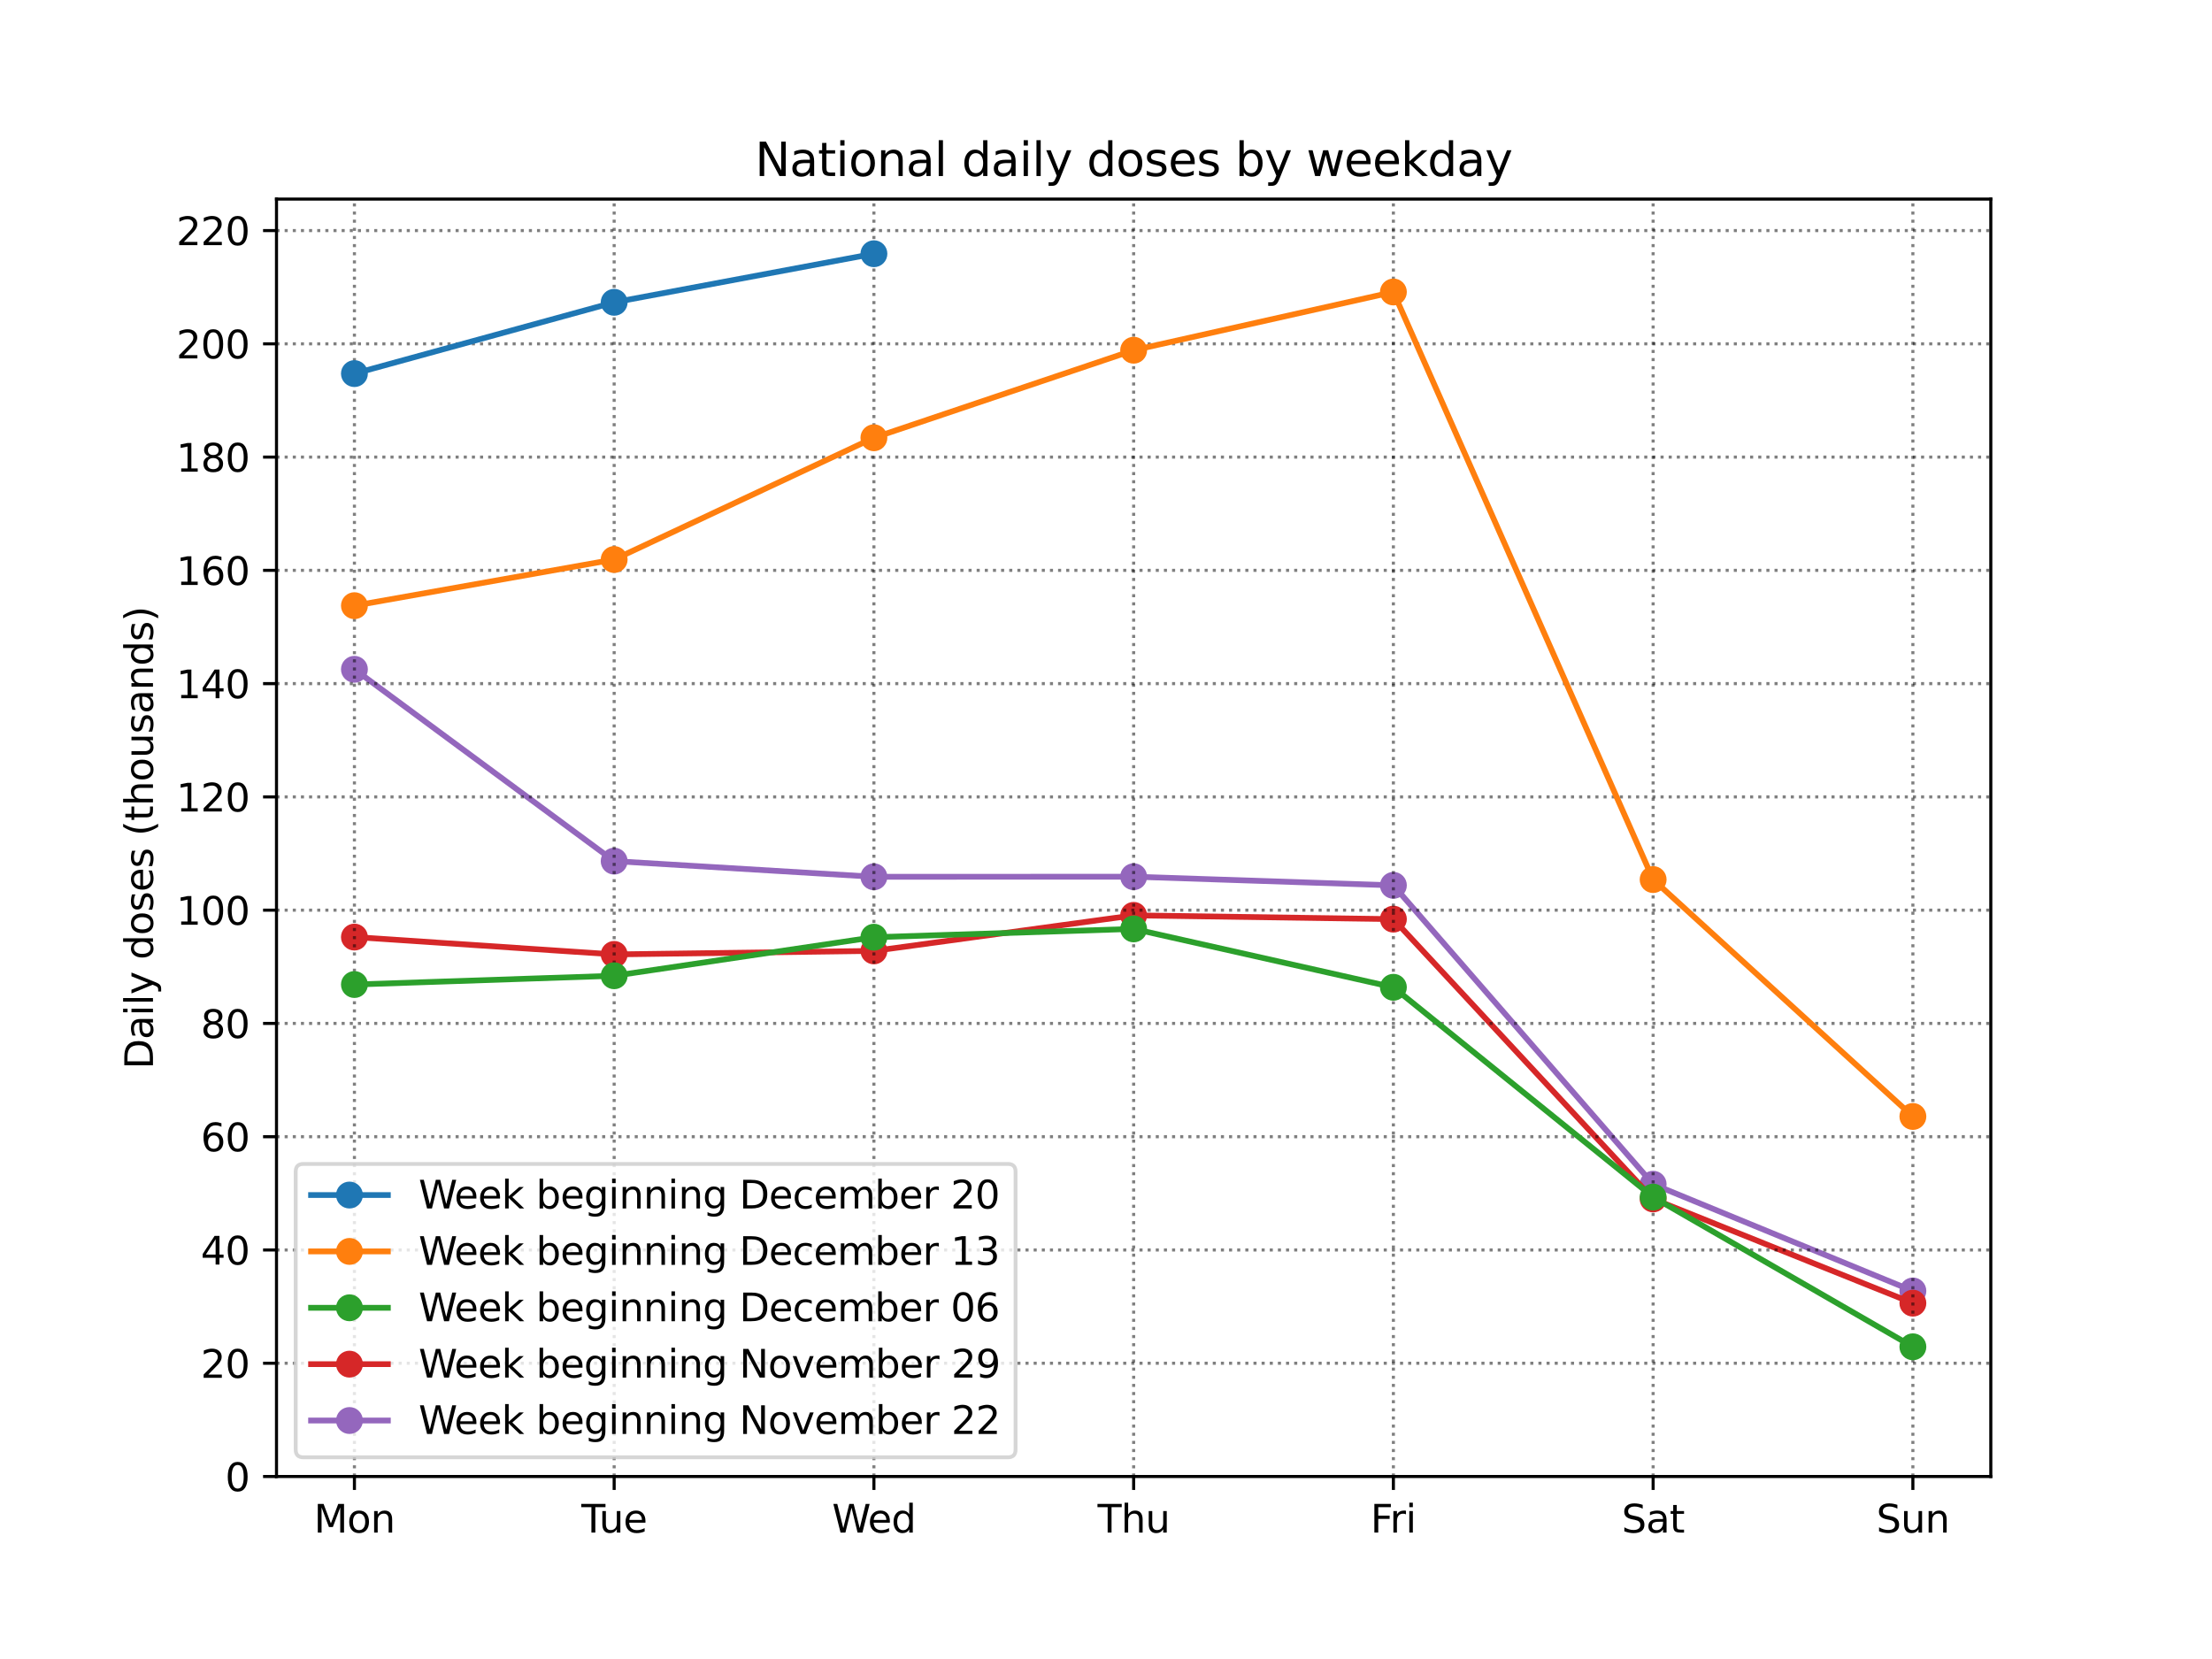 <?xml version="1.0" encoding="utf-8" standalone="no"?>
<!DOCTYPE svg PUBLIC "-//W3C//DTD SVG 1.1//EN"
  "http://www.w3.org/Graphics/SVG/1.1/DTD/svg11.dtd">
<svg xmlns:xlink="http://www.w3.org/1999/xlink" width="576pt" height="432pt" viewBox="0 0 576 432" xmlns="http://www.w3.org/2000/svg" version="1.1">
 <defs>
  <style type="text/css">*{stroke-linejoin: round; stroke-linecap: butt}</style>
 </defs>
 <g id="figure_1">
  <g id="patch_1">
   <path d="M 0 432 
L 576 432 
L 576 0 
L 0 0 
z
" style="fill: #ffffff"/>
  </g>
  <g id="axes_1">
   <g id="patch_2">
    <path d="M 72 384.48 
L 518.4 384.48 
L 518.4 51.84 
L 72 51.84 
z
" style="fill: #ffffff"/>
   </g>
   <g id="line2d_1">
    <path d="M 92.291 174.286 
L 159.927 224.234 
L 227.564 228.313 
L 295.2 228.292 
L 362.836 230.543 
L 430.473 308.37 
L 498.109 336.161 
" clip-path="url(#p7e3addf191)" style="fill: none; stroke: #9467bd; stroke-width: 1.5; stroke-linecap: square"/>
    <defs>
     <path id="mbd74ed7963" d="M 0 3 
C 0.796 3 1.559 2.684 2.121 2.121 
C 2.684 1.559 3 0.796 3 0 
C 3 -0.796 2.684 -1.559 2.121 -2.121 
C 1.559 -2.684 0.796 -3 0 -3 
C -0.796 -3 -1.559 -2.684 -2.121 -2.121 
C -2.684 -1.559 -3 -0.796 -3 0 
C -3 0.796 -2.684 1.559 -2.121 2.121 
C -1.559 2.684 -0.796 3 0 3 
z
" style="stroke: #9467bd"/>
    </defs>
    <g clip-path="url(#p7e3addf191)">
     <use xlink:href="#mbd74ed7963" x="92.291" y="174.286" style="fill: #9467bd; stroke: #9467bd"/>
     <use xlink:href="#mbd74ed7963" x="159.927" y="224.234" style="fill: #9467bd; stroke: #9467bd"/>
     <use xlink:href="#mbd74ed7963" x="227.564" y="228.313" style="fill: #9467bd; stroke: #9467bd"/>
     <use xlink:href="#mbd74ed7963" x="295.2" y="228.292" style="fill: #9467bd; stroke: #9467bd"/>
     <use xlink:href="#mbd74ed7963" x="362.836" y="230.543" style="fill: #9467bd; stroke: #9467bd"/>
     <use xlink:href="#mbd74ed7963" x="430.473" y="308.37" style="fill: #9467bd; stroke: #9467bd"/>
     <use xlink:href="#mbd74ed7963" x="498.109" y="336.161" style="fill: #9467bd; stroke: #9467bd"/>
    </g>
   </g>
   <g id="line2d_2">
    <path d="M 92.291 244.015 
L 159.927 248.526 
L 227.564 247.612 
L 295.2 238.356 
L 362.836 239.343 
L 430.473 312.2 
L 498.109 339.336 
" clip-path="url(#p7e3addf191)" style="fill: none; stroke: #d62728; stroke-width: 1.5; stroke-linecap: square"/>
    <defs>
     <path id="m107cbcd157" d="M 0 3 
C 0.796 3 1.559 2.684 2.121 2.121 
C 2.684 1.559 3 0.796 3 0 
C 3 -0.796 2.684 -1.559 2.121 -2.121 
C 1.559 -2.684 0.796 -3 0 -3 
C -0.796 -3 -1.559 -2.684 -2.121 -2.121 
C -2.684 -1.559 -3 -0.796 -3 0 
C -3 0.796 -2.684 1.559 -2.121 2.121 
C -1.559 2.684 -0.796 3 0 3 
z
" style="stroke: #d62728"/>
    </defs>
    <g clip-path="url(#p7e3addf191)">
     <use xlink:href="#m107cbcd157" x="92.291" y="244.015" style="fill: #d62728; stroke: #d62728"/>
     <use xlink:href="#m107cbcd157" x="159.927" y="248.526" style="fill: #d62728; stroke: #d62728"/>
     <use xlink:href="#m107cbcd157" x="227.564" y="247.612" style="fill: #d62728; stroke: #d62728"/>
     <use xlink:href="#m107cbcd157" x="295.2" y="238.356" style="fill: #d62728; stroke: #d62728"/>
     <use xlink:href="#m107cbcd157" x="362.836" y="239.343" style="fill: #d62728; stroke: #d62728"/>
     <use xlink:href="#m107cbcd157" x="430.473" y="312.2" style="fill: #d62728; stroke: #d62728"/>
     <use xlink:href="#m107cbcd157" x="498.109" y="339.336" style="fill: #d62728; stroke: #d62728"/>
    </g>
   </g>
   <g id="matplotlib.axis_1">
    <g id="xtick_1">
     <g id="line2d_3">
      <path d="M 92.291 384.48 
L 92.291 51.84 
" clip-path="url(#p7e3addf191)" style="fill: none; stroke-dasharray: 0.8,1.32; stroke-dashoffset: 0; stroke: #000000; stroke-opacity: 0.5; stroke-width: 0.8"/>
     </g>
     <g id="line2d_4">
      <defs>
       <path id="mf41f8ca41c" d="M 0 0 
L 0 3.5 
" style="stroke: #000000; stroke-width: 0.8"/>
      </defs>
      <g>
       <use xlink:href="#mf41f8ca41c" x="92.291" y="384.48" style="stroke: #000000; stroke-width: 0.8"/>
      </g>
     </g>
     <g id="text_1">
      <!-- Mon -->
      <g transform="translate(81.749 399.078)scale(0.1 -0.1)">
       <defs>
        <path id="DejaVuSans-4d" d="M 628 4666 
L 1569 4666 
L 2759 1491 
L 3956 4666 
L 4897 4666 
L 4897 0 
L 4281 0 
L 4281 4097 
L 3078 897 
L 2444 897 
L 1241 4097 
L 1241 0 
L 628 0 
L 628 4666 
z
" transform="scale(0.016)"/>
        <path id="DejaVuSans-6f" d="M 1959 3097 
Q 1497 3097 1228 2736 
Q 959 2375 959 1747 
Q 959 1119 1226 758 
Q 1494 397 1959 397 
Q 2419 397 2687 759 
Q 2956 1122 2956 1747 
Q 2956 2369 2687 2733 
Q 2419 3097 1959 3097 
z
M 1959 3584 
Q 2709 3584 3137 3096 
Q 3566 2609 3566 1747 
Q 3566 888 3137 398 
Q 2709 -91 1959 -91 
Q 1206 -91 779 398 
Q 353 888 353 1747 
Q 353 2609 779 3096 
Q 1206 3584 1959 3584 
z
" transform="scale(0.016)"/>
        <path id="DejaVuSans-6e" d="M 3513 2113 
L 3513 0 
L 2938 0 
L 2938 2094 
Q 2938 2591 2744 2837 
Q 2550 3084 2163 3084 
Q 1697 3084 1428 2787 
Q 1159 2491 1159 1978 
L 1159 0 
L 581 0 
L 581 3500 
L 1159 3500 
L 1159 2956 
Q 1366 3272 1645 3428 
Q 1925 3584 2291 3584 
Q 2894 3584 3203 3211 
Q 3513 2838 3513 2113 
z
" transform="scale(0.016)"/>
       </defs>
       <use xlink:href="#DejaVuSans-4d"/>
       <use xlink:href="#DejaVuSans-6f" x="86.279"/>
       <use xlink:href="#DejaVuSans-6e" x="147.461"/>
      </g>
     </g>
    </g>
    <g id="xtick_2">
     <g id="line2d_5">
      <path d="M 159.927 384.48 
L 159.927 51.84 
" clip-path="url(#p7e3addf191)" style="fill: none; stroke-dasharray: 0.8,1.32; stroke-dashoffset: 0; stroke: #000000; stroke-opacity: 0.5; stroke-width: 0.8"/>
     </g>
     <g id="line2d_6">
      <g>
       <use xlink:href="#mf41f8ca41c" x="159.927" y="384.48" style="stroke: #000000; stroke-width: 0.8"/>
      </g>
     </g>
     <g id="text_2">
      <!-- Tue -->
      <g transform="translate(151.384 399.078)scale(0.1 -0.1)">
       <defs>
        <path id="DejaVuSans-54" d="M -19 4666 
L 3928 4666 
L 3928 4134 
L 2272 4134 
L 2272 0 
L 1638 0 
L 1638 4134 
L -19 4134 
L -19 4666 
z
" transform="scale(0.016)"/>
        <path id="DejaVuSans-75" d="M 544 1381 
L 544 3500 
L 1119 3500 
L 1119 1403 
Q 1119 906 1312 657 
Q 1506 409 1894 409 
Q 2359 409 2629 706 
Q 2900 1003 2900 1516 
L 2900 3500 
L 3475 3500 
L 3475 0 
L 2900 0 
L 2900 538 
Q 2691 219 2414 64 
Q 2138 -91 1772 -91 
Q 1169 -91 856 284 
Q 544 659 544 1381 
z
M 1991 3584 
L 1991 3584 
z
" transform="scale(0.016)"/>
        <path id="DejaVuSans-65" d="M 3597 1894 
L 3597 1613 
L 953 1613 
Q 991 1019 1311 708 
Q 1631 397 2203 397 
Q 2534 397 2845 478 
Q 3156 559 3463 722 
L 3463 178 
Q 3153 47 2828 -22 
Q 2503 -91 2169 -91 
Q 1331 -91 842 396 
Q 353 884 353 1716 
Q 353 2575 817 3079 
Q 1281 3584 2069 3584 
Q 2775 3584 3186 3129 
Q 3597 2675 3597 1894 
z
M 3022 2063 
Q 3016 2534 2758 2815 
Q 2500 3097 2075 3097 
Q 1594 3097 1305 2825 
Q 1016 2553 972 2059 
L 3022 2063 
z
" transform="scale(0.016)"/>
       </defs>
       <use xlink:href="#DejaVuSans-54"/>
       <use xlink:href="#DejaVuSans-75" x="45.959"/>
       <use xlink:href="#DejaVuSans-65" x="109.338"/>
      </g>
     </g>
    </g>
    <g id="xtick_3">
     <g id="line2d_7">
      <path d="M 227.564 384.48 
L 227.564 51.84 
" clip-path="url(#p7e3addf191)" style="fill: none; stroke-dasharray: 0.8,1.32; stroke-dashoffset: 0; stroke: #000000; stroke-opacity: 0.5; stroke-width: 0.8"/>
     </g>
     <g id="line2d_8">
      <g>
       <use xlink:href="#mf41f8ca41c" x="227.564" y="384.48" style="stroke: #000000; stroke-width: 0.8"/>
      </g>
     </g>
     <g id="text_3">
      <!-- Wed -->
      <g transform="translate(216.663 399.078)scale(0.1 -0.1)">
       <defs>
        <path id="DejaVuSans-57" d="M 213 4666 
L 850 4666 
L 1831 722 
L 2809 4666 
L 3519 4666 
L 4500 722 
L 5478 4666 
L 6119 4666 
L 4947 0 
L 4153 0 
L 3169 4050 
L 2175 0 
L 1381 0 
L 213 4666 
z
" transform="scale(0.016)"/>
        <path id="DejaVuSans-64" d="M 2906 2969 
L 2906 4863 
L 3481 4863 
L 3481 0 
L 2906 0 
L 2906 525 
Q 2725 213 2448 61 
Q 2172 -91 1784 -91 
Q 1150 -91 751 415 
Q 353 922 353 1747 
Q 353 2572 751 3078 
Q 1150 3584 1784 3584 
Q 2172 3584 2448 3432 
Q 2725 3281 2906 2969 
z
M 947 1747 
Q 947 1113 1208 752 
Q 1469 391 1925 391 
Q 2381 391 2643 752 
Q 2906 1113 2906 1747 
Q 2906 2381 2643 2742 
Q 2381 3103 1925 3103 
Q 1469 3103 1208 2742 
Q 947 2381 947 1747 
z
" transform="scale(0.016)"/>
       </defs>
       <use xlink:href="#DejaVuSans-57"/>
       <use xlink:href="#DejaVuSans-65" x="93.002"/>
       <use xlink:href="#DejaVuSans-64" x="154.525"/>
      </g>
     </g>
    </g>
    <g id="xtick_4">
     <g id="line2d_9">
      <path d="M 295.2 384.48 
L 295.2 51.84 
" clip-path="url(#p7e3addf191)" style="fill: none; stroke-dasharray: 0.8,1.32; stroke-dashoffset: 0; stroke: #000000; stroke-opacity: 0.5; stroke-width: 0.8"/>
     </g>
     <g id="line2d_10">
      <g>
       <use xlink:href="#mf41f8ca41c" x="295.2" y="384.48" style="stroke: #000000; stroke-width: 0.8"/>
      </g>
     </g>
     <g id="text_4">
      <!-- Thu -->
      <g transform="translate(285.809 399.078)scale(0.1 -0.1)">
       <defs>
        <path id="DejaVuSans-68" d="M 3513 2113 
L 3513 0 
L 2938 0 
L 2938 2094 
Q 2938 2591 2744 2837 
Q 2550 3084 2163 3084 
Q 1697 3084 1428 2787 
Q 1159 2491 1159 1978 
L 1159 0 
L 581 0 
L 581 4863 
L 1159 4863 
L 1159 2956 
Q 1366 3272 1645 3428 
Q 1925 3584 2291 3584 
Q 2894 3584 3203 3211 
Q 3513 2838 3513 2113 
z
" transform="scale(0.016)"/>
       </defs>
       <use xlink:href="#DejaVuSans-54"/>
       <use xlink:href="#DejaVuSans-68" x="61.084"/>
       <use xlink:href="#DejaVuSans-75" x="124.463"/>
      </g>
     </g>
    </g>
    <g id="xtick_5">
     <g id="line2d_11">
      <path d="M 362.836 384.48 
L 362.836 51.84 
" clip-path="url(#p7e3addf191)" style="fill: none; stroke-dasharray: 0.8,1.32; stroke-dashoffset: 0; stroke: #000000; stroke-opacity: 0.5; stroke-width: 0.8"/>
     </g>
     <g id="line2d_12">
      <g>
       <use xlink:href="#mf41f8ca41c" x="362.836" y="384.48" style="stroke: #000000; stroke-width: 0.8"/>
      </g>
     </g>
     <g id="text_5">
      <!-- Fri -->
      <g transform="translate(356.879 399.078)scale(0.1 -0.1)">
       <defs>
        <path id="DejaVuSans-46" d="M 628 4666 
L 3309 4666 
L 3309 4134 
L 1259 4134 
L 1259 2759 
L 3109 2759 
L 3109 2228 
L 1259 2228 
L 1259 0 
L 628 0 
L 628 4666 
z
" transform="scale(0.016)"/>
        <path id="DejaVuSans-72" d="M 2631 2963 
Q 2534 3019 2420 3045 
Q 2306 3072 2169 3072 
Q 1681 3072 1420 2755 
Q 1159 2438 1159 1844 
L 1159 0 
L 581 0 
L 581 3500 
L 1159 3500 
L 1159 2956 
Q 1341 3275 1631 3429 
Q 1922 3584 2338 3584 
Q 2397 3584 2469 3576 
Q 2541 3569 2628 3553 
L 2631 2963 
z
" transform="scale(0.016)"/>
        <path id="DejaVuSans-69" d="M 603 3500 
L 1178 3500 
L 1178 0 
L 603 0 
L 603 3500 
z
M 603 4863 
L 1178 4863 
L 1178 4134 
L 603 4134 
L 603 4863 
z
" transform="scale(0.016)"/>
       </defs>
       <use xlink:href="#DejaVuSans-46"/>
       <use xlink:href="#DejaVuSans-72" x="50.27"/>
       <use xlink:href="#DejaVuSans-69" x="91.383"/>
      </g>
     </g>
    </g>
    <g id="xtick_6">
     <g id="line2d_13">
      <path d="M 430.473 384.48 
L 430.473 51.84 
" clip-path="url(#p7e3addf191)" style="fill: none; stroke-dasharray: 0.8,1.32; stroke-dashoffset: 0; stroke: #000000; stroke-opacity: 0.5; stroke-width: 0.8"/>
     </g>
     <g id="line2d_14">
      <g>
       <use xlink:href="#mf41f8ca41c" x="430.473" y="384.48" style="stroke: #000000; stroke-width: 0.8"/>
      </g>
     </g>
     <g id="text_6">
      <!-- Sat -->
      <g transform="translate(422.274 399.078)scale(0.1 -0.1)">
       <defs>
        <path id="DejaVuSans-53" d="M 3425 4513 
L 3425 3897 
Q 3066 4069 2747 4153 
Q 2428 4238 2131 4238 
Q 1616 4238 1336 4038 
Q 1056 3838 1056 3469 
Q 1056 3159 1242 3001 
Q 1428 2844 1947 2747 
L 2328 2669 
Q 3034 2534 3370 2195 
Q 3706 1856 3706 1288 
Q 3706 609 3251 259 
Q 2797 -91 1919 -91 
Q 1588 -91 1214 -16 
Q 841 59 441 206 
L 441 856 
Q 825 641 1194 531 
Q 1563 422 1919 422 
Q 2459 422 2753 634 
Q 3047 847 3047 1241 
Q 3047 1584 2836 1778 
Q 2625 1972 2144 2069 
L 1759 2144 
Q 1053 2284 737 2584 
Q 422 2884 422 3419 
Q 422 4038 858 4394 
Q 1294 4750 2059 4750 
Q 2388 4750 2728 4690 
Q 3069 4631 3425 4513 
z
" transform="scale(0.016)"/>
        <path id="DejaVuSans-61" d="M 2194 1759 
Q 1497 1759 1228 1600 
Q 959 1441 959 1056 
Q 959 750 1161 570 
Q 1363 391 1709 391 
Q 2188 391 2477 730 
Q 2766 1069 2766 1631 
L 2766 1759 
L 2194 1759 
z
M 3341 1997 
L 3341 0 
L 2766 0 
L 2766 531 
Q 2569 213 2275 61 
Q 1981 -91 1556 -91 
Q 1019 -91 701 211 
Q 384 513 384 1019 
Q 384 1609 779 1909 
Q 1175 2209 1959 2209 
L 2766 2209 
L 2766 2266 
Q 2766 2663 2505 2880 
Q 2244 3097 1772 3097 
Q 1472 3097 1187 3025 
Q 903 2953 641 2809 
L 641 3341 
Q 956 3463 1253 3523 
Q 1550 3584 1831 3584 
Q 2591 3584 2966 3190 
Q 3341 2797 3341 1997 
z
" transform="scale(0.016)"/>
        <path id="DejaVuSans-74" d="M 1172 4494 
L 1172 3500 
L 2356 3500 
L 2356 3053 
L 1172 3053 
L 1172 1153 
Q 1172 725 1289 603 
Q 1406 481 1766 481 
L 2356 481 
L 2356 0 
L 1766 0 
Q 1100 0 847 248 
Q 594 497 594 1153 
L 594 3053 
L 172 3053 
L 172 3500 
L 594 3500 
L 594 4494 
L 1172 4494 
z
" transform="scale(0.016)"/>
       </defs>
       <use xlink:href="#DejaVuSans-53"/>
       <use xlink:href="#DejaVuSans-61" x="63.477"/>
       <use xlink:href="#DejaVuSans-74" x="124.756"/>
      </g>
     </g>
    </g>
    <g id="xtick_7">
     <g id="line2d_15">
      <path d="M 498.109 384.48 
L 498.109 51.84 
" clip-path="url(#p7e3addf191)" style="fill: none; stroke-dasharray: 0.8,1.32; stroke-dashoffset: 0; stroke: #000000; stroke-opacity: 0.5; stroke-width: 0.8"/>
     </g>
     <g id="line2d_16">
      <g>
       <use xlink:href="#mf41f8ca41c" x="498.109" y="384.48" style="stroke: #000000; stroke-width: 0.8"/>
      </g>
     </g>
     <g id="text_7">
      <!-- Sun -->
      <g transform="translate(488.597 399.078)scale(0.1 -0.1)">
       <use xlink:href="#DejaVuSans-53"/>
       <use xlink:href="#DejaVuSans-75" x="63.477"/>
       <use xlink:href="#DejaVuSans-6e" x="126.855"/>
      </g>
     </g>
    </g>
   </g>
   <g id="matplotlib.axis_2">
    <g id="ytick_1">
     <g id="line2d_17">
      <path d="M 72 384.48 
L 518.4 384.48 
" clip-path="url(#p7e3addf191)" style="fill: none; stroke-dasharray: 0.8,1.32; stroke-dashoffset: 0; stroke: #000000; stroke-opacity: 0.5; stroke-width: 0.8"/>
     </g>
     <g id="line2d_18">
      <defs>
       <path id="md58993899c" d="M 0 0 
L -3.5 0 
" style="stroke: #000000; stroke-width: 0.8"/>
      </defs>
      <g>
       <use xlink:href="#md58993899c" x="72" y="384.48" style="stroke: #000000; stroke-width: 0.8"/>
      </g>
     </g>
     <g id="text_8">
      <!-- 0 -->
      <g transform="translate(58.638 388.279)scale(0.1 -0.1)">
       <defs>
        <path id="DejaVuSans-30" d="M 2034 4250 
Q 1547 4250 1301 3770 
Q 1056 3291 1056 2328 
Q 1056 1369 1301 889 
Q 1547 409 2034 409 
Q 2525 409 2770 889 
Q 3016 1369 3016 2328 
Q 3016 3291 2770 3770 
Q 2525 4250 2034 4250 
z
M 2034 4750 
Q 2819 4750 3233 4129 
Q 3647 3509 3647 2328 
Q 3647 1150 3233 529 
Q 2819 -91 2034 -91 
Q 1250 -91 836 529 
Q 422 1150 422 2328 
Q 422 3509 836 4129 
Q 1250 4750 2034 4750 
z
" transform="scale(0.016)"/>
       </defs>
       <use xlink:href="#DejaVuSans-30"/>
      </g>
     </g>
    </g>
    <g id="ytick_2">
     <g id="line2d_19">
      <path d="M 72 354.985 
L 518.4 354.985 
" clip-path="url(#p7e3addf191)" style="fill: none; stroke-dasharray: 0.8,1.32; stroke-dashoffset: 0; stroke: #000000; stroke-opacity: 0.5; stroke-width: 0.8"/>
     </g>
     <g id="line2d_20">
      <g>
       <use xlink:href="#md58993899c" x="72" y="354.985" style="stroke: #000000; stroke-width: 0.8"/>
      </g>
     </g>
     <g id="text_9">
      <!-- 20 -->
      <g transform="translate(52.275 358.784)scale(0.1 -0.1)">
       <defs>
        <path id="DejaVuSans-32" d="M 1228 531 
L 3431 531 
L 3431 0 
L 469 0 
L 469 531 
Q 828 903 1448 1529 
Q 2069 2156 2228 2338 
Q 2531 2678 2651 2914 
Q 2772 3150 2772 3378 
Q 2772 3750 2511 3984 
Q 2250 4219 1831 4219 
Q 1534 4219 1204 4116 
Q 875 4013 500 3803 
L 500 4441 
Q 881 4594 1212 4672 
Q 1544 4750 1819 4750 
Q 2544 4750 2975 4387 
Q 3406 4025 3406 3419 
Q 3406 3131 3298 2873 
Q 3191 2616 2906 2266 
Q 2828 2175 2409 1742 
Q 1991 1309 1228 531 
z
" transform="scale(0.016)"/>
       </defs>
       <use xlink:href="#DejaVuSans-32"/>
       <use xlink:href="#DejaVuSans-30" x="63.623"/>
      </g>
     </g>
    </g>
    <g id="ytick_3">
     <g id="line2d_21">
      <path d="M 72 325.49 
L 518.4 325.49 
" clip-path="url(#p7e3addf191)" style="fill: none; stroke-dasharray: 0.8,1.32; stroke-dashoffset: 0; stroke: #000000; stroke-opacity: 0.5; stroke-width: 0.8"/>
     </g>
     <g id="line2d_22">
      <g>
       <use xlink:href="#md58993899c" x="72" y="325.49" style="stroke: #000000; stroke-width: 0.8"/>
      </g>
     </g>
     <g id="text_10">
      <!-- 40 -->
      <g transform="translate(52.275 329.289)scale(0.1 -0.1)">
       <defs>
        <path id="DejaVuSans-34" d="M 2419 4116 
L 825 1625 
L 2419 1625 
L 2419 4116 
z
M 2253 4666 
L 3047 4666 
L 3047 1625 
L 3713 1625 
L 3713 1100 
L 3047 1100 
L 3047 0 
L 2419 0 
L 2419 1100 
L 313 1100 
L 313 1709 
L 2253 4666 
z
" transform="scale(0.016)"/>
       </defs>
       <use xlink:href="#DejaVuSans-34"/>
       <use xlink:href="#DejaVuSans-30" x="63.623"/>
      </g>
     </g>
    </g>
    <g id="ytick_4">
     <g id="line2d_23">
      <path d="M 72 295.995 
L 518.4 295.995 
" clip-path="url(#p7e3addf191)" style="fill: none; stroke-dasharray: 0.8,1.32; stroke-dashoffset: 0; stroke: #000000; stroke-opacity: 0.5; stroke-width: 0.8"/>
     </g>
     <g id="line2d_24">
      <g>
       <use xlink:href="#md58993899c" x="72" y="295.995" style="stroke: #000000; stroke-width: 0.8"/>
      </g>
     </g>
     <g id="text_11">
      <!-- 60 -->
      <g transform="translate(52.275 299.794)scale(0.1 -0.1)">
       <defs>
        <path id="DejaVuSans-36" d="M 2113 2584 
Q 1688 2584 1439 2293 
Q 1191 2003 1191 1497 
Q 1191 994 1439 701 
Q 1688 409 2113 409 
Q 2538 409 2786 701 
Q 3034 994 3034 1497 
Q 3034 2003 2786 2293 
Q 2538 2584 2113 2584 
z
M 3366 4563 
L 3366 3988 
Q 3128 4100 2886 4159 
Q 2644 4219 2406 4219 
Q 1781 4219 1451 3797 
Q 1122 3375 1075 2522 
Q 1259 2794 1537 2939 
Q 1816 3084 2150 3084 
Q 2853 3084 3261 2657 
Q 3669 2231 3669 1497 
Q 3669 778 3244 343 
Q 2819 -91 2113 -91 
Q 1303 -91 875 529 
Q 447 1150 447 2328 
Q 447 3434 972 4092 
Q 1497 4750 2381 4750 
Q 2619 4750 2861 4703 
Q 3103 4656 3366 4563 
z
" transform="scale(0.016)"/>
       </defs>
       <use xlink:href="#DejaVuSans-36"/>
       <use xlink:href="#DejaVuSans-30" x="63.623"/>
      </g>
     </g>
    </g>
    <g id="ytick_5">
     <g id="line2d_25">
      <path d="M 72 266.5 
L 518.4 266.5 
" clip-path="url(#p7e3addf191)" style="fill: none; stroke-dasharray: 0.8,1.32; stroke-dashoffset: 0; stroke: #000000; stroke-opacity: 0.5; stroke-width: 0.8"/>
     </g>
     <g id="line2d_26">
      <g>
       <use xlink:href="#md58993899c" x="72" y="266.5" style="stroke: #000000; stroke-width: 0.8"/>
      </g>
     </g>
     <g id="text_12">
      <!-- 80 -->
      <g transform="translate(52.275 270.299)scale(0.1 -0.1)">
       <defs>
        <path id="DejaVuSans-38" d="M 2034 2216 
Q 1584 2216 1326 1975 
Q 1069 1734 1069 1313 
Q 1069 891 1326 650 
Q 1584 409 2034 409 
Q 2484 409 2743 651 
Q 3003 894 3003 1313 
Q 3003 1734 2745 1975 
Q 2488 2216 2034 2216 
z
M 1403 2484 
Q 997 2584 770 2862 
Q 544 3141 544 3541 
Q 544 4100 942 4425 
Q 1341 4750 2034 4750 
Q 2731 4750 3128 4425 
Q 3525 4100 3525 3541 
Q 3525 3141 3298 2862 
Q 3072 2584 2669 2484 
Q 3125 2378 3379 2068 
Q 3634 1759 3634 1313 
Q 3634 634 3220 271 
Q 2806 -91 2034 -91 
Q 1263 -91 848 271 
Q 434 634 434 1313 
Q 434 1759 690 2068 
Q 947 2378 1403 2484 
z
M 1172 3481 
Q 1172 3119 1398 2916 
Q 1625 2713 2034 2713 
Q 2441 2713 2670 2916 
Q 2900 3119 2900 3481 
Q 2900 3844 2670 4047 
Q 2441 4250 2034 4250 
Q 1625 4250 1398 4047 
Q 1172 3844 1172 3481 
z
" transform="scale(0.016)"/>
       </defs>
       <use xlink:href="#DejaVuSans-38"/>
       <use xlink:href="#DejaVuSans-30" x="63.623"/>
      </g>
     </g>
    </g>
    <g id="ytick_6">
     <g id="line2d_27">
      <path d="M 72 237.005 
L 518.4 237.005 
" clip-path="url(#p7e3addf191)" style="fill: none; stroke-dasharray: 0.8,1.32; stroke-dashoffset: 0; stroke: #000000; stroke-opacity: 0.5; stroke-width: 0.8"/>
     </g>
     <g id="line2d_28">
      <g>
       <use xlink:href="#md58993899c" x="72" y="237.005" style="stroke: #000000; stroke-width: 0.8"/>
      </g>
     </g>
     <g id="text_13">
      <!-- 100 -->
      <g transform="translate(45.913 240.804)scale(0.1 -0.1)">
       <defs>
        <path id="DejaVuSans-31" d="M 794 531 
L 1825 531 
L 1825 4091 
L 703 3866 
L 703 4441 
L 1819 4666 
L 2450 4666 
L 2450 531 
L 3481 531 
L 3481 0 
L 794 0 
L 794 531 
z
" transform="scale(0.016)"/>
       </defs>
       <use xlink:href="#DejaVuSans-31"/>
       <use xlink:href="#DejaVuSans-30" x="63.623"/>
       <use xlink:href="#DejaVuSans-30" x="127.246"/>
      </g>
     </g>
    </g>
    <g id="ytick_7">
     <g id="line2d_29">
      <path d="M 72 207.51 
L 518.4 207.51 
" clip-path="url(#p7e3addf191)" style="fill: none; stroke-dasharray: 0.8,1.32; stroke-dashoffset: 0; stroke: #000000; stroke-opacity: 0.5; stroke-width: 0.8"/>
     </g>
     <g id="line2d_30">
      <g>
       <use xlink:href="#md58993899c" x="72" y="207.51" style="stroke: #000000; stroke-width: 0.8"/>
      </g>
     </g>
     <g id="text_14">
      <!-- 120 -->
      <g transform="translate(45.913 211.309)scale(0.1 -0.1)">
       <use xlink:href="#DejaVuSans-31"/>
       <use xlink:href="#DejaVuSans-32" x="63.623"/>
       <use xlink:href="#DejaVuSans-30" x="127.246"/>
      </g>
     </g>
    </g>
    <g id="ytick_8">
     <g id="line2d_31">
      <path d="M 72 178.015 
L 518.4 178.015 
" clip-path="url(#p7e3addf191)" style="fill: none; stroke-dasharray: 0.8,1.32; stroke-dashoffset: 0; stroke: #000000; stroke-opacity: 0.5; stroke-width: 0.8"/>
     </g>
     <g id="line2d_32">
      <g>
       <use xlink:href="#md58993899c" x="72" y="178.015" style="stroke: #000000; stroke-width: 0.8"/>
      </g>
     </g>
     <g id="text_15">
      <!-- 140 -->
      <g transform="translate(45.913 181.815)scale(0.1 -0.1)">
       <use xlink:href="#DejaVuSans-31"/>
       <use xlink:href="#DejaVuSans-34" x="63.623"/>
       <use xlink:href="#DejaVuSans-30" x="127.246"/>
      </g>
     </g>
    </g>
    <g id="ytick_9">
     <g id="line2d_33">
      <path d="M 72 148.52 
L 518.4 148.52 
" clip-path="url(#p7e3addf191)" style="fill: none; stroke-dasharray: 0.8,1.32; stroke-dashoffset: 0; stroke: #000000; stroke-opacity: 0.5; stroke-width: 0.8"/>
     </g>
     <g id="line2d_34">
      <g>
       <use xlink:href="#md58993899c" x="72" y="148.52" style="stroke: #000000; stroke-width: 0.8"/>
      </g>
     </g>
     <g id="text_16">
      <!-- 160 -->
      <g transform="translate(45.913 152.32)scale(0.1 -0.1)">
       <use xlink:href="#DejaVuSans-31"/>
       <use xlink:href="#DejaVuSans-36" x="63.623"/>
       <use xlink:href="#DejaVuSans-30" x="127.246"/>
      </g>
     </g>
    </g>
    <g id="ytick_10">
     <g id="line2d_35">
      <path d="M 72 119.025 
L 518.4 119.025 
" clip-path="url(#p7e3addf191)" style="fill: none; stroke-dasharray: 0.8,1.32; stroke-dashoffset: 0; stroke: #000000; stroke-opacity: 0.5; stroke-width: 0.8"/>
     </g>
     <g id="line2d_36">
      <g>
       <use xlink:href="#md58993899c" x="72" y="119.025" style="stroke: #000000; stroke-width: 0.8"/>
      </g>
     </g>
     <g id="text_17">
      <!-- 180 -->
      <g transform="translate(45.913 122.825)scale(0.1 -0.1)">
       <use xlink:href="#DejaVuSans-31"/>
       <use xlink:href="#DejaVuSans-38" x="63.623"/>
       <use xlink:href="#DejaVuSans-30" x="127.246"/>
      </g>
     </g>
    </g>
    <g id="ytick_11">
     <g id="line2d_37">
      <path d="M 72 89.53 
L 518.4 89.53 
" clip-path="url(#p7e3addf191)" style="fill: none; stroke-dasharray: 0.8,1.32; stroke-dashoffset: 0; stroke: #000000; stroke-opacity: 0.5; stroke-width: 0.8"/>
     </g>
     <g id="line2d_38">
      <g>
       <use xlink:href="#md58993899c" x="72" y="89.53" style="stroke: #000000; stroke-width: 0.8"/>
      </g>
     </g>
     <g id="text_18">
      <!-- 200 -->
      <g transform="translate(45.913 93.33)scale(0.1 -0.1)">
       <use xlink:href="#DejaVuSans-32"/>
       <use xlink:href="#DejaVuSans-30" x="63.623"/>
       <use xlink:href="#DejaVuSans-30" x="127.246"/>
      </g>
     </g>
    </g>
    <g id="ytick_12">
     <g id="line2d_39">
      <path d="M 72 60.035 
L 518.4 60.035 
" clip-path="url(#p7e3addf191)" style="fill: none; stroke-dasharray: 0.8,1.32; stroke-dashoffset: 0; stroke: #000000; stroke-opacity: 0.5; stroke-width: 0.8"/>
     </g>
     <g id="line2d_40">
      <g>
       <use xlink:href="#md58993899c" x="72" y="60.035" style="stroke: #000000; stroke-width: 0.8"/>
      </g>
     </g>
     <g id="text_19">
      <!-- 220 -->
      <g transform="translate(45.913 63.835)scale(0.1 -0.1)">
       <use xlink:href="#DejaVuSans-32"/>
       <use xlink:href="#DejaVuSans-32" x="63.623"/>
       <use xlink:href="#DejaVuSans-30" x="127.246"/>
      </g>
     </g>
    </g>
    <g id="text_20">
     <!-- Daily doses (thousands) -->
     <g transform="translate(39.833 278.384)rotate(-90)scale(0.1 -0.1)">
      <defs>
       <path id="DejaVuSans-44" d="M 1259 4147 
L 1259 519 
L 2022 519 
Q 2988 519 3436 956 
Q 3884 1394 3884 2338 
Q 3884 3275 3436 3711 
Q 2988 4147 2022 4147 
L 1259 4147 
z
M 628 4666 
L 1925 4666 
Q 3281 4666 3915 4102 
Q 4550 3538 4550 2338 
Q 4550 1131 3912 565 
Q 3275 0 1925 0 
L 628 0 
L 628 4666 
z
" transform="scale(0.016)"/>
       <path id="DejaVuSans-6c" d="M 603 4863 
L 1178 4863 
L 1178 0 
L 603 0 
L 603 4863 
z
" transform="scale(0.016)"/>
       <path id="DejaVuSans-79" d="M 2059 -325 
Q 1816 -950 1584 -1140 
Q 1353 -1331 966 -1331 
L 506 -1331 
L 506 -850 
L 844 -850 
Q 1081 -850 1212 -737 
Q 1344 -625 1503 -206 
L 1606 56 
L 191 3500 
L 800 3500 
L 1894 763 
L 2988 3500 
L 3597 3500 
L 2059 -325 
z
" transform="scale(0.016)"/>
       <path id="DejaVuSans-20" transform="scale(0.016)"/>
       <path id="DejaVuSans-73" d="M 2834 3397 
L 2834 2853 
Q 2591 2978 2328 3040 
Q 2066 3103 1784 3103 
Q 1356 3103 1142 2972 
Q 928 2841 928 2578 
Q 928 2378 1081 2264 
Q 1234 2150 1697 2047 
L 1894 2003 
Q 2506 1872 2764 1633 
Q 3022 1394 3022 966 
Q 3022 478 2636 193 
Q 2250 -91 1575 -91 
Q 1294 -91 989 -36 
Q 684 19 347 128 
L 347 722 
Q 666 556 975 473 
Q 1284 391 1588 391 
Q 1994 391 2212 530 
Q 2431 669 2431 922 
Q 2431 1156 2273 1281 
Q 2116 1406 1581 1522 
L 1381 1569 
Q 847 1681 609 1914 
Q 372 2147 372 2553 
Q 372 3047 722 3315 
Q 1072 3584 1716 3584 
Q 2034 3584 2315 3537 
Q 2597 3491 2834 3397 
z
" transform="scale(0.016)"/>
       <path id="DejaVuSans-28" d="M 1984 4856 
Q 1566 4138 1362 3434 
Q 1159 2731 1159 2009 
Q 1159 1288 1364 580 
Q 1569 -128 1984 -844 
L 1484 -844 
Q 1016 -109 783 600 
Q 550 1309 550 2009 
Q 550 2706 781 3412 
Q 1013 4119 1484 4856 
L 1984 4856 
z
" transform="scale(0.016)"/>
       <path id="DejaVuSans-29" d="M 513 4856 
L 1013 4856 
Q 1481 4119 1714 3412 
Q 1947 2706 1947 2009 
Q 1947 1309 1714 600 
Q 1481 -109 1013 -844 
L 513 -844 
Q 928 -128 1133 580 
Q 1338 1288 1338 2009 
Q 1338 2731 1133 3434 
Q 928 4138 513 4856 
z
" transform="scale(0.016)"/>
      </defs>
      <use xlink:href="#DejaVuSans-44"/>
      <use xlink:href="#DejaVuSans-61" x="77.002"/>
      <use xlink:href="#DejaVuSans-69" x="138.281"/>
      <use xlink:href="#DejaVuSans-6c" x="166.064"/>
      <use xlink:href="#DejaVuSans-79" x="193.848"/>
      <use xlink:href="#DejaVuSans-20" x="253.027"/>
      <use xlink:href="#DejaVuSans-64" x="284.814"/>
      <use xlink:href="#DejaVuSans-6f" x="348.291"/>
      <use xlink:href="#DejaVuSans-73" x="409.473"/>
      <use xlink:href="#DejaVuSans-65" x="461.572"/>
      <use xlink:href="#DejaVuSans-73" x="523.096"/>
      <use xlink:href="#DejaVuSans-20" x="575.195"/>
      <use xlink:href="#DejaVuSans-28" x="606.982"/>
      <use xlink:href="#DejaVuSans-74" x="645.996"/>
      <use xlink:href="#DejaVuSans-68" x="685.205"/>
      <use xlink:href="#DejaVuSans-6f" x="748.584"/>
      <use xlink:href="#DejaVuSans-75" x="809.766"/>
      <use xlink:href="#DejaVuSans-73" x="873.145"/>
      <use xlink:href="#DejaVuSans-61" x="925.244"/>
      <use xlink:href="#DejaVuSans-6e" x="986.523"/>
      <use xlink:href="#DejaVuSans-64" x="1049.902"/>
      <use xlink:href="#DejaVuSans-73" x="1113.379"/>
      <use xlink:href="#DejaVuSans-29" x="1165.479"/>
     </g>
    </g>
   </g>
   <g id="line2d_41">
    <path d="M 92.291 256.369 
L 159.927 254.087 
L 227.564 244.049 
L 295.2 241.884 
L 362.836 257.087 
L 430.473 311.72 
L 498.109 350.704 
" clip-path="url(#p7e3addf191)" style="fill: none; stroke: #2ca02c; stroke-width: 1.5; stroke-linecap: square"/>
    <defs>
     <path id="mf1ac24d03b" d="M 0 3 
C 0.796 3 1.559 2.684 2.121 2.121 
C 2.684 1.559 3 0.796 3 0 
C 3 -0.796 2.684 -1.559 2.121 -2.121 
C 1.559 -2.684 0.796 -3 0 -3 
C -0.796 -3 -1.559 -2.684 -2.121 -2.121 
C -2.684 -1.559 -3 -0.796 -3 0 
C -3 0.796 -2.684 1.559 -2.121 2.121 
C -1.559 2.684 -0.796 3 0 3 
z
" style="stroke: #2ca02c"/>
    </defs>
    <g clip-path="url(#p7e3addf191)">
     <use xlink:href="#mf1ac24d03b" x="92.291" y="256.369" style="fill: #2ca02c; stroke: #2ca02c"/>
     <use xlink:href="#mf1ac24d03b" x="159.927" y="254.087" style="fill: #2ca02c; stroke: #2ca02c"/>
     <use xlink:href="#mf1ac24d03b" x="227.564" y="244.049" style="fill: #2ca02c; stroke: #2ca02c"/>
     <use xlink:href="#mf1ac24d03b" x="295.2" y="241.884" style="fill: #2ca02c; stroke: #2ca02c"/>
     <use xlink:href="#mf1ac24d03b" x="362.836" y="257.087" style="fill: #2ca02c; stroke: #2ca02c"/>
     <use xlink:href="#mf1ac24d03b" x="430.473" y="311.72" style="fill: #2ca02c; stroke: #2ca02c"/>
     <use xlink:href="#mf1ac24d03b" x="498.109" y="350.704" style="fill: #2ca02c; stroke: #2ca02c"/>
    </g>
   </g>
   <g id="patch_3">
    <path d="M 72 384.48 
L 72 51.84 
" style="fill: none; stroke: #000000; stroke-width: 0.8; stroke-linejoin: miter; stroke-linecap: square"/>
   </g>
   <g id="patch_4">
    <path d="M 518.4 384.48 
L 518.4 51.84 
" style="fill: none; stroke: #000000; stroke-width: 0.8; stroke-linejoin: miter; stroke-linecap: square"/>
   </g>
   <g id="patch_5">
    <path d="M 72 384.48 
L 518.4 384.48 
" style="fill: none; stroke: #000000; stroke-width: 0.8; stroke-linejoin: miter; stroke-linecap: square"/>
   </g>
   <g id="patch_6">
    <path d="M 72 51.84 
L 518.4 51.84 
" style="fill: none; stroke: #000000; stroke-width: 0.8; stroke-linejoin: miter; stroke-linecap: square"/>
   </g>
   <g id="line2d_42">
    <path d="M 92.291 157.717 
L 159.927 145.696 
L 227.564 113.991 
L 295.2 91.197 
L 362.836 76.032 
L 430.473 229.037 
L 498.109 290.726 
" clip-path="url(#p7e3addf191)" style="fill: none; stroke: #ff7f0e; stroke-width: 1.5; stroke-linecap: square"/>
    <defs>
     <path id="me6bd4e736a" d="M 0 3 
C 0.796 3 1.559 2.684 2.121 2.121 
C 2.684 1.559 3 0.796 3 0 
C 3 -0.796 2.684 -1.559 2.121 -2.121 
C 1.559 -2.684 0.796 -3 0 -3 
C -0.796 -3 -1.559 -2.684 -2.121 -2.121 
C -2.684 -1.559 -3 -0.796 -3 0 
C -3 0.796 -2.684 1.559 -2.121 2.121 
C -1.559 2.684 -0.796 3 0 3 
z
" style="stroke: #ff7f0e"/>
    </defs>
    <g clip-path="url(#p7e3addf191)">
     <use xlink:href="#me6bd4e736a" x="92.291" y="157.717" style="fill: #ff7f0e; stroke: #ff7f0e"/>
     <use xlink:href="#me6bd4e736a" x="159.927" y="145.696" style="fill: #ff7f0e; stroke: #ff7f0e"/>
     <use xlink:href="#me6bd4e736a" x="227.564" y="113.991" style="fill: #ff7f0e; stroke: #ff7f0e"/>
     <use xlink:href="#me6bd4e736a" x="295.2" y="91.197" style="fill: #ff7f0e; stroke: #ff7f0e"/>
     <use xlink:href="#me6bd4e736a" x="362.836" y="76.032" style="fill: #ff7f0e; stroke: #ff7f0e"/>
     <use xlink:href="#me6bd4e736a" x="430.473" y="229.037" style="fill: #ff7f0e; stroke: #ff7f0e"/>
     <use xlink:href="#me6bd4e736a" x="498.109" y="290.726" style="fill: #ff7f0e; stroke: #ff7f0e"/>
    </g>
   </g>
   <g id="text_21">
    <!-- National daily doses by weekday -->
    <g transform="translate(196.613 45.84)scale(0.12 -0.12)">
     <defs>
      <path id="DejaVuSans-4e" d="M 628 4666 
L 1478 4666 
L 3547 763 
L 3547 4666 
L 4159 4666 
L 4159 0 
L 3309 0 
L 1241 3903 
L 1241 0 
L 628 0 
L 628 4666 
z
" transform="scale(0.016)"/>
      <path id="DejaVuSans-62" d="M 3116 1747 
Q 3116 2381 2855 2742 
Q 2594 3103 2138 3103 
Q 1681 3103 1420 2742 
Q 1159 2381 1159 1747 
Q 1159 1113 1420 752 
Q 1681 391 2138 391 
Q 2594 391 2855 752 
Q 3116 1113 3116 1747 
z
M 1159 2969 
Q 1341 3281 1617 3432 
Q 1894 3584 2278 3584 
Q 2916 3584 3314 3078 
Q 3713 2572 3713 1747 
Q 3713 922 3314 415 
Q 2916 -91 2278 -91 
Q 1894 -91 1617 61 
Q 1341 213 1159 525 
L 1159 0 
L 581 0 
L 581 4863 
L 1159 4863 
L 1159 2969 
z
" transform="scale(0.016)"/>
      <path id="DejaVuSans-77" d="M 269 3500 
L 844 3500 
L 1563 769 
L 2278 3500 
L 2956 3500 
L 3675 769 
L 4391 3500 
L 4966 3500 
L 4050 0 
L 3372 0 
L 2619 2869 
L 1863 0 
L 1184 0 
L 269 3500 
z
" transform="scale(0.016)"/>
      <path id="DejaVuSans-6b" d="M 581 4863 
L 1159 4863 
L 1159 1991 
L 2875 3500 
L 3609 3500 
L 1753 1863 
L 3688 0 
L 2938 0 
L 1159 1709 
L 1159 0 
L 581 0 
L 581 4863 
z
" transform="scale(0.016)"/>
     </defs>
     <use xlink:href="#DejaVuSans-4e"/>
     <use xlink:href="#DejaVuSans-61" x="74.805"/>
     <use xlink:href="#DejaVuSans-74" x="136.084"/>
     <use xlink:href="#DejaVuSans-69" x="175.293"/>
     <use xlink:href="#DejaVuSans-6f" x="203.076"/>
     <use xlink:href="#DejaVuSans-6e" x="264.258"/>
     <use xlink:href="#DejaVuSans-61" x="327.637"/>
     <use xlink:href="#DejaVuSans-6c" x="388.916"/>
     <use xlink:href="#DejaVuSans-20" x="416.699"/>
     <use xlink:href="#DejaVuSans-64" x="448.486"/>
     <use xlink:href="#DejaVuSans-61" x="511.963"/>
     <use xlink:href="#DejaVuSans-69" x="573.242"/>
     <use xlink:href="#DejaVuSans-6c" x="601.025"/>
     <use xlink:href="#DejaVuSans-79" x="628.809"/>
     <use xlink:href="#DejaVuSans-20" x="687.988"/>
     <use xlink:href="#DejaVuSans-64" x="719.775"/>
     <use xlink:href="#DejaVuSans-6f" x="783.252"/>
     <use xlink:href="#DejaVuSans-73" x="844.434"/>
     <use xlink:href="#DejaVuSans-65" x="896.533"/>
     <use xlink:href="#DejaVuSans-73" x="958.057"/>
     <use xlink:href="#DejaVuSans-20" x="1010.156"/>
     <use xlink:href="#DejaVuSans-62" x="1041.943"/>
     <use xlink:href="#DejaVuSans-79" x="1105.42"/>
     <use xlink:href="#DejaVuSans-20" x="1164.6"/>
     <use xlink:href="#DejaVuSans-77" x="1196.387"/>
     <use xlink:href="#DejaVuSans-65" x="1278.174"/>
     <use xlink:href="#DejaVuSans-65" x="1339.697"/>
     <use xlink:href="#DejaVuSans-6b" x="1401.221"/>
     <use xlink:href="#DejaVuSans-64" x="1459.131"/>
     <use xlink:href="#DejaVuSans-61" x="1522.607"/>
     <use xlink:href="#DejaVuSans-79" x="1583.887"/>
    </g>
   </g>
   <g id="line2d_43">
    <path d="M 92.291 97.285 
L 159.927 78.722 
L 227.564 66.072 
" clip-path="url(#p7e3addf191)" style="fill: none; stroke: #1f77b4; stroke-width: 1.5; stroke-linecap: square"/>
    <defs>
     <path id="md263615ee8" d="M 0 3 
C 0.796 3 1.559 2.684 2.121 2.121 
C 2.684 1.559 3 0.796 3 0 
C 3 -0.796 2.684 -1.559 2.121 -2.121 
C 1.559 -2.684 0.796 -3 0 -3 
C -0.796 -3 -1.559 -2.684 -2.121 -2.121 
C -2.684 -1.559 -3 -0.796 -3 0 
C -3 0.796 -2.684 1.559 -2.121 2.121 
C -1.559 2.684 -0.796 3 0 3 
z
" style="stroke: #1f77b4"/>
    </defs>
    <g clip-path="url(#p7e3addf191)">
     <use xlink:href="#md263615ee8" x="92.291" y="97.285" style="fill: #1f77b4; stroke: #1f77b4"/>
     <use xlink:href="#md263615ee8" x="159.927" y="78.722" style="fill: #1f77b4; stroke: #1f77b4"/>
     <use xlink:href="#md263615ee8" x="227.564" y="66.072" style="fill: #1f77b4; stroke: #1f77b4"/>
    </g>
   </g>
   <g id="legend_1">
    <g id="patch_7">
     <path d="M 79 379.48 
L 262.448 379.48 
Q 264.448 379.48 264.448 377.48 
L 264.448 305.089 
Q 264.448 303.089 262.448 303.089 
L 79 303.089 
Q 77 303.089 77 305.089 
L 77 377.48 
Q 77 379.48 79 379.48 
z
" style="fill: #ffffff; opacity: 0.8; stroke: #cccccc; stroke-linejoin: miter"/>
    </g>
    <g id="line2d_44">
     <path d="M 81 311.188 
L 91 311.188 
L 101 311.188 
" style="fill: none; stroke: #1f77b4; stroke-width: 1.5; stroke-linecap: square"/>
     <g>
      <use xlink:href="#md263615ee8" x="91" y="311.188" style="fill: #1f77b4; stroke: #1f77b4"/>
     </g>
    </g>
    <g id="text_22">
     <!-- Week beginning December 20 -->
     <g transform="translate(109 314.688)scale(0.1 -0.1)">
      <defs>
       <path id="DejaVuSans-67" d="M 2906 1791 
Q 2906 2416 2648 2759 
Q 2391 3103 1925 3103 
Q 1463 3103 1205 2759 
Q 947 2416 947 1791 
Q 947 1169 1205 825 
Q 1463 481 1925 481 
Q 2391 481 2648 825 
Q 2906 1169 2906 1791 
z
M 3481 434 
Q 3481 -459 3084 -895 
Q 2688 -1331 1869 -1331 
Q 1566 -1331 1297 -1286 
Q 1028 -1241 775 -1147 
L 775 -588 
Q 1028 -725 1275 -790 
Q 1522 -856 1778 -856 
Q 2344 -856 2625 -561 
Q 2906 -266 2906 331 
L 2906 616 
Q 2728 306 2450 153 
Q 2172 0 1784 0 
Q 1141 0 747 490 
Q 353 981 353 1791 
Q 353 2603 747 3093 
Q 1141 3584 1784 3584 
Q 2172 3584 2450 3431 
Q 2728 3278 2906 2969 
L 2906 3500 
L 3481 3500 
L 3481 434 
z
" transform="scale(0.016)"/>
       <path id="DejaVuSans-63" d="M 3122 3366 
L 3122 2828 
Q 2878 2963 2633 3030 
Q 2388 3097 2138 3097 
Q 1578 3097 1268 2742 
Q 959 2388 959 1747 
Q 959 1106 1268 751 
Q 1578 397 2138 397 
Q 2388 397 2633 464 
Q 2878 531 3122 666 
L 3122 134 
Q 2881 22 2623 -34 
Q 2366 -91 2075 -91 
Q 1284 -91 818 406 
Q 353 903 353 1747 
Q 353 2603 823 3093 
Q 1294 3584 2113 3584 
Q 2378 3584 2631 3529 
Q 2884 3475 3122 3366 
z
" transform="scale(0.016)"/>
       <path id="DejaVuSans-6d" d="M 3328 2828 
Q 3544 3216 3844 3400 
Q 4144 3584 4550 3584 
Q 5097 3584 5394 3201 
Q 5691 2819 5691 2113 
L 5691 0 
L 5113 0 
L 5113 2094 
Q 5113 2597 4934 2840 
Q 4756 3084 4391 3084 
Q 3944 3084 3684 2787 
Q 3425 2491 3425 1978 
L 3425 0 
L 2847 0 
L 2847 2094 
Q 2847 2600 2669 2842 
Q 2491 3084 2119 3084 
Q 1678 3084 1418 2786 
Q 1159 2488 1159 1978 
L 1159 0 
L 581 0 
L 581 3500 
L 1159 3500 
L 1159 2956 
Q 1356 3278 1631 3431 
Q 1906 3584 2284 3584 
Q 2666 3584 2933 3390 
Q 3200 3197 3328 2828 
z
" transform="scale(0.016)"/>
      </defs>
      <use xlink:href="#DejaVuSans-57"/>
      <use xlink:href="#DejaVuSans-65" x="93.002"/>
      <use xlink:href="#DejaVuSans-65" x="154.525"/>
      <use xlink:href="#DejaVuSans-6b" x="216.049"/>
      <use xlink:href="#DejaVuSans-20" x="273.959"/>
      <use xlink:href="#DejaVuSans-62" x="305.746"/>
      <use xlink:href="#DejaVuSans-65" x="369.223"/>
      <use xlink:href="#DejaVuSans-67" x="430.746"/>
      <use xlink:href="#DejaVuSans-69" x="494.223"/>
      <use xlink:href="#DejaVuSans-6e" x="522.006"/>
      <use xlink:href="#DejaVuSans-6e" x="585.385"/>
      <use xlink:href="#DejaVuSans-69" x="648.764"/>
      <use xlink:href="#DejaVuSans-6e" x="676.547"/>
      <use xlink:href="#DejaVuSans-67" x="739.926"/>
      <use xlink:href="#DejaVuSans-20" x="803.402"/>
      <use xlink:href="#DejaVuSans-44" x="835.189"/>
      <use xlink:href="#DejaVuSans-65" x="912.191"/>
      <use xlink:href="#DejaVuSans-63" x="973.715"/>
      <use xlink:href="#DejaVuSans-65" x="1028.695"/>
      <use xlink:href="#DejaVuSans-6d" x="1090.219"/>
      <use xlink:href="#DejaVuSans-62" x="1187.631"/>
      <use xlink:href="#DejaVuSans-65" x="1251.107"/>
      <use xlink:href="#DejaVuSans-72" x="1312.631"/>
      <use xlink:href="#DejaVuSans-20" x="1353.744"/>
      <use xlink:href="#DejaVuSans-32" x="1385.531"/>
      <use xlink:href="#DejaVuSans-30" x="1449.154"/>
     </g>
    </g>
    <g id="line2d_45">
     <path d="M 81 325.866 
L 91 325.866 
L 101 325.866 
" style="fill: none; stroke: #ff7f0e; stroke-width: 1.5; stroke-linecap: square"/>
     <g>
      <use xlink:href="#me6bd4e736a" x="91" y="325.866" style="fill: #ff7f0e; stroke: #ff7f0e"/>
     </g>
    </g>
    <g id="text_23">
     <!-- Week beginning December 13 -->
     <g transform="translate(109 329.366)scale(0.1 -0.1)">
      <defs>
       <path id="DejaVuSans-33" d="M 2597 2516 
Q 3050 2419 3304 2112 
Q 3559 1806 3559 1356 
Q 3559 666 3084 287 
Q 2609 -91 1734 -91 
Q 1441 -91 1130 -33 
Q 819 25 488 141 
L 488 750 
Q 750 597 1062 519 
Q 1375 441 1716 441 
Q 2309 441 2620 675 
Q 2931 909 2931 1356 
Q 2931 1769 2642 2001 
Q 2353 2234 1838 2234 
L 1294 2234 
L 1294 2753 
L 1863 2753 
Q 2328 2753 2575 2939 
Q 2822 3125 2822 3475 
Q 2822 3834 2567 4026 
Q 2313 4219 1838 4219 
Q 1578 4219 1281 4162 
Q 984 4106 628 3988 
L 628 4550 
Q 988 4650 1302 4700 
Q 1616 4750 1894 4750 
Q 2613 4750 3031 4423 
Q 3450 4097 3450 3541 
Q 3450 3153 3228 2886 
Q 3006 2619 2597 2516 
z
" transform="scale(0.016)"/>
      </defs>
      <use xlink:href="#DejaVuSans-57"/>
      <use xlink:href="#DejaVuSans-65" x="93.002"/>
      <use xlink:href="#DejaVuSans-65" x="154.525"/>
      <use xlink:href="#DejaVuSans-6b" x="216.049"/>
      <use xlink:href="#DejaVuSans-20" x="273.959"/>
      <use xlink:href="#DejaVuSans-62" x="305.746"/>
      <use xlink:href="#DejaVuSans-65" x="369.223"/>
      <use xlink:href="#DejaVuSans-67" x="430.746"/>
      <use xlink:href="#DejaVuSans-69" x="494.223"/>
      <use xlink:href="#DejaVuSans-6e" x="522.006"/>
      <use xlink:href="#DejaVuSans-6e" x="585.385"/>
      <use xlink:href="#DejaVuSans-69" x="648.764"/>
      <use xlink:href="#DejaVuSans-6e" x="676.547"/>
      <use xlink:href="#DejaVuSans-67" x="739.926"/>
      <use xlink:href="#DejaVuSans-20" x="803.402"/>
      <use xlink:href="#DejaVuSans-44" x="835.189"/>
      <use xlink:href="#DejaVuSans-65" x="912.191"/>
      <use xlink:href="#DejaVuSans-63" x="973.715"/>
      <use xlink:href="#DejaVuSans-65" x="1028.695"/>
      <use xlink:href="#DejaVuSans-6d" x="1090.219"/>
      <use xlink:href="#DejaVuSans-62" x="1187.631"/>
      <use xlink:href="#DejaVuSans-65" x="1251.107"/>
      <use xlink:href="#DejaVuSans-72" x="1312.631"/>
      <use xlink:href="#DejaVuSans-20" x="1353.744"/>
      <use xlink:href="#DejaVuSans-31" x="1385.531"/>
      <use xlink:href="#DejaVuSans-33" x="1449.154"/>
     </g>
    </g>
    <g id="line2d_46">
     <path d="M 81 340.544 
L 91 340.544 
L 101 340.544 
" style="fill: none; stroke: #2ca02c; stroke-width: 1.5; stroke-linecap: square"/>
     <g>
      <use xlink:href="#mf1ac24d03b" x="91" y="340.544" style="fill: #2ca02c; stroke: #2ca02c"/>
     </g>
    </g>
    <g id="text_24">
     <!-- Week beginning December 06 -->
     <g transform="translate(109 344.044)scale(0.1 -0.1)">
      <use xlink:href="#DejaVuSans-57"/>
      <use xlink:href="#DejaVuSans-65" x="93.002"/>
      <use xlink:href="#DejaVuSans-65" x="154.525"/>
      <use xlink:href="#DejaVuSans-6b" x="216.049"/>
      <use xlink:href="#DejaVuSans-20" x="273.959"/>
      <use xlink:href="#DejaVuSans-62" x="305.746"/>
      <use xlink:href="#DejaVuSans-65" x="369.223"/>
      <use xlink:href="#DejaVuSans-67" x="430.746"/>
      <use xlink:href="#DejaVuSans-69" x="494.223"/>
      <use xlink:href="#DejaVuSans-6e" x="522.006"/>
      <use xlink:href="#DejaVuSans-6e" x="585.385"/>
      <use xlink:href="#DejaVuSans-69" x="648.764"/>
      <use xlink:href="#DejaVuSans-6e" x="676.547"/>
      <use xlink:href="#DejaVuSans-67" x="739.926"/>
      <use xlink:href="#DejaVuSans-20" x="803.402"/>
      <use xlink:href="#DejaVuSans-44" x="835.189"/>
      <use xlink:href="#DejaVuSans-65" x="912.191"/>
      <use xlink:href="#DejaVuSans-63" x="973.715"/>
      <use xlink:href="#DejaVuSans-65" x="1028.695"/>
      <use xlink:href="#DejaVuSans-6d" x="1090.219"/>
      <use xlink:href="#DejaVuSans-62" x="1187.631"/>
      <use xlink:href="#DejaVuSans-65" x="1251.107"/>
      <use xlink:href="#DejaVuSans-72" x="1312.631"/>
      <use xlink:href="#DejaVuSans-20" x="1353.744"/>
      <use xlink:href="#DejaVuSans-30" x="1385.531"/>
      <use xlink:href="#DejaVuSans-36" x="1449.154"/>
     </g>
    </g>
    <g id="line2d_47">
     <path d="M 81 355.222 
L 91 355.222 
L 101 355.222 
" style="fill: none; stroke: #d62728; stroke-width: 1.5; stroke-linecap: square"/>
     <g>
      <use xlink:href="#m107cbcd157" x="91" y="355.222" style="fill: #d62728; stroke: #d62728"/>
     </g>
    </g>
    <g id="text_25">
     <!-- Week beginning November 29 -->
     <g transform="translate(109 358.722)scale(0.1 -0.1)">
      <defs>
       <path id="DejaVuSans-76" d="M 191 3500 
L 800 3500 
L 1894 563 
L 2988 3500 
L 3597 3500 
L 2284 0 
L 1503 0 
L 191 3500 
z
" transform="scale(0.016)"/>
       <path id="DejaVuSans-39" d="M 703 97 
L 703 672 
Q 941 559 1184 500 
Q 1428 441 1663 441 
Q 2288 441 2617 861 
Q 2947 1281 2994 2138 
Q 2813 1869 2534 1725 
Q 2256 1581 1919 1581 
Q 1219 1581 811 2004 
Q 403 2428 403 3163 
Q 403 3881 828 4315 
Q 1253 4750 1959 4750 
Q 2769 4750 3195 4129 
Q 3622 3509 3622 2328 
Q 3622 1225 3098 567 
Q 2575 -91 1691 -91 
Q 1453 -91 1209 -44 
Q 966 3 703 97 
z
M 1959 2075 
Q 2384 2075 2632 2365 
Q 2881 2656 2881 3163 
Q 2881 3666 2632 3958 
Q 2384 4250 1959 4250 
Q 1534 4250 1286 3958 
Q 1038 3666 1038 3163 
Q 1038 2656 1286 2365 
Q 1534 2075 1959 2075 
z
" transform="scale(0.016)"/>
      </defs>
      <use xlink:href="#DejaVuSans-57"/>
      <use xlink:href="#DejaVuSans-65" x="93.002"/>
      <use xlink:href="#DejaVuSans-65" x="154.525"/>
      <use xlink:href="#DejaVuSans-6b" x="216.049"/>
      <use xlink:href="#DejaVuSans-20" x="273.959"/>
      <use xlink:href="#DejaVuSans-62" x="305.746"/>
      <use xlink:href="#DejaVuSans-65" x="369.223"/>
      <use xlink:href="#DejaVuSans-67" x="430.746"/>
      <use xlink:href="#DejaVuSans-69" x="494.223"/>
      <use xlink:href="#DejaVuSans-6e" x="522.006"/>
      <use xlink:href="#DejaVuSans-6e" x="585.385"/>
      <use xlink:href="#DejaVuSans-69" x="648.764"/>
      <use xlink:href="#DejaVuSans-6e" x="676.547"/>
      <use xlink:href="#DejaVuSans-67" x="739.926"/>
      <use xlink:href="#DejaVuSans-20" x="803.402"/>
      <use xlink:href="#DejaVuSans-4e" x="835.189"/>
      <use xlink:href="#DejaVuSans-6f" x="909.994"/>
      <use xlink:href="#DejaVuSans-76" x="971.176"/>
      <use xlink:href="#DejaVuSans-65" x="1030.355"/>
      <use xlink:href="#DejaVuSans-6d" x="1091.879"/>
      <use xlink:href="#DejaVuSans-62" x="1189.291"/>
      <use xlink:href="#DejaVuSans-65" x="1252.768"/>
      <use xlink:href="#DejaVuSans-72" x="1314.291"/>
      <use xlink:href="#DejaVuSans-20" x="1355.404"/>
      <use xlink:href="#DejaVuSans-32" x="1387.191"/>
      <use xlink:href="#DejaVuSans-39" x="1450.814"/>
     </g>
    </g>
    <g id="line2d_48">
     <path d="M 81 369.9 
L 91 369.9 
L 101 369.9 
" style="fill: none; stroke: #9467bd; stroke-width: 1.5; stroke-linecap: square"/>
     <g>
      <use xlink:href="#mbd74ed7963" x="91" y="369.9" style="fill: #9467bd; stroke: #9467bd"/>
     </g>
    </g>
    <g id="text_26">
     <!-- Week beginning November 22 -->
     <g transform="translate(109 373.4)scale(0.1 -0.1)">
      <use xlink:href="#DejaVuSans-57"/>
      <use xlink:href="#DejaVuSans-65" x="93.002"/>
      <use xlink:href="#DejaVuSans-65" x="154.525"/>
      <use xlink:href="#DejaVuSans-6b" x="216.049"/>
      <use xlink:href="#DejaVuSans-20" x="273.959"/>
      <use xlink:href="#DejaVuSans-62" x="305.746"/>
      <use xlink:href="#DejaVuSans-65" x="369.223"/>
      <use xlink:href="#DejaVuSans-67" x="430.746"/>
      <use xlink:href="#DejaVuSans-69" x="494.223"/>
      <use xlink:href="#DejaVuSans-6e" x="522.006"/>
      <use xlink:href="#DejaVuSans-6e" x="585.385"/>
      <use xlink:href="#DejaVuSans-69" x="648.764"/>
      <use xlink:href="#DejaVuSans-6e" x="676.547"/>
      <use xlink:href="#DejaVuSans-67" x="739.926"/>
      <use xlink:href="#DejaVuSans-20" x="803.402"/>
      <use xlink:href="#DejaVuSans-4e" x="835.189"/>
      <use xlink:href="#DejaVuSans-6f" x="909.994"/>
      <use xlink:href="#DejaVuSans-76" x="971.176"/>
      <use xlink:href="#DejaVuSans-65" x="1030.355"/>
      <use xlink:href="#DejaVuSans-6d" x="1091.879"/>
      <use xlink:href="#DejaVuSans-62" x="1189.291"/>
      <use xlink:href="#DejaVuSans-65" x="1252.768"/>
      <use xlink:href="#DejaVuSans-72" x="1314.291"/>
      <use xlink:href="#DejaVuSans-20" x="1355.404"/>
      <use xlink:href="#DejaVuSans-32" x="1387.191"/>
      <use xlink:href="#DejaVuSans-32" x="1450.814"/>
     </g>
    </g>
   </g>
  </g>
 </g>
 <defs>
  <clipPath id="p7e3addf191">
   <rect x="72" y="51.84" width="446.4" height="332.64"/>
  </clipPath>
 </defs>
</svg>
